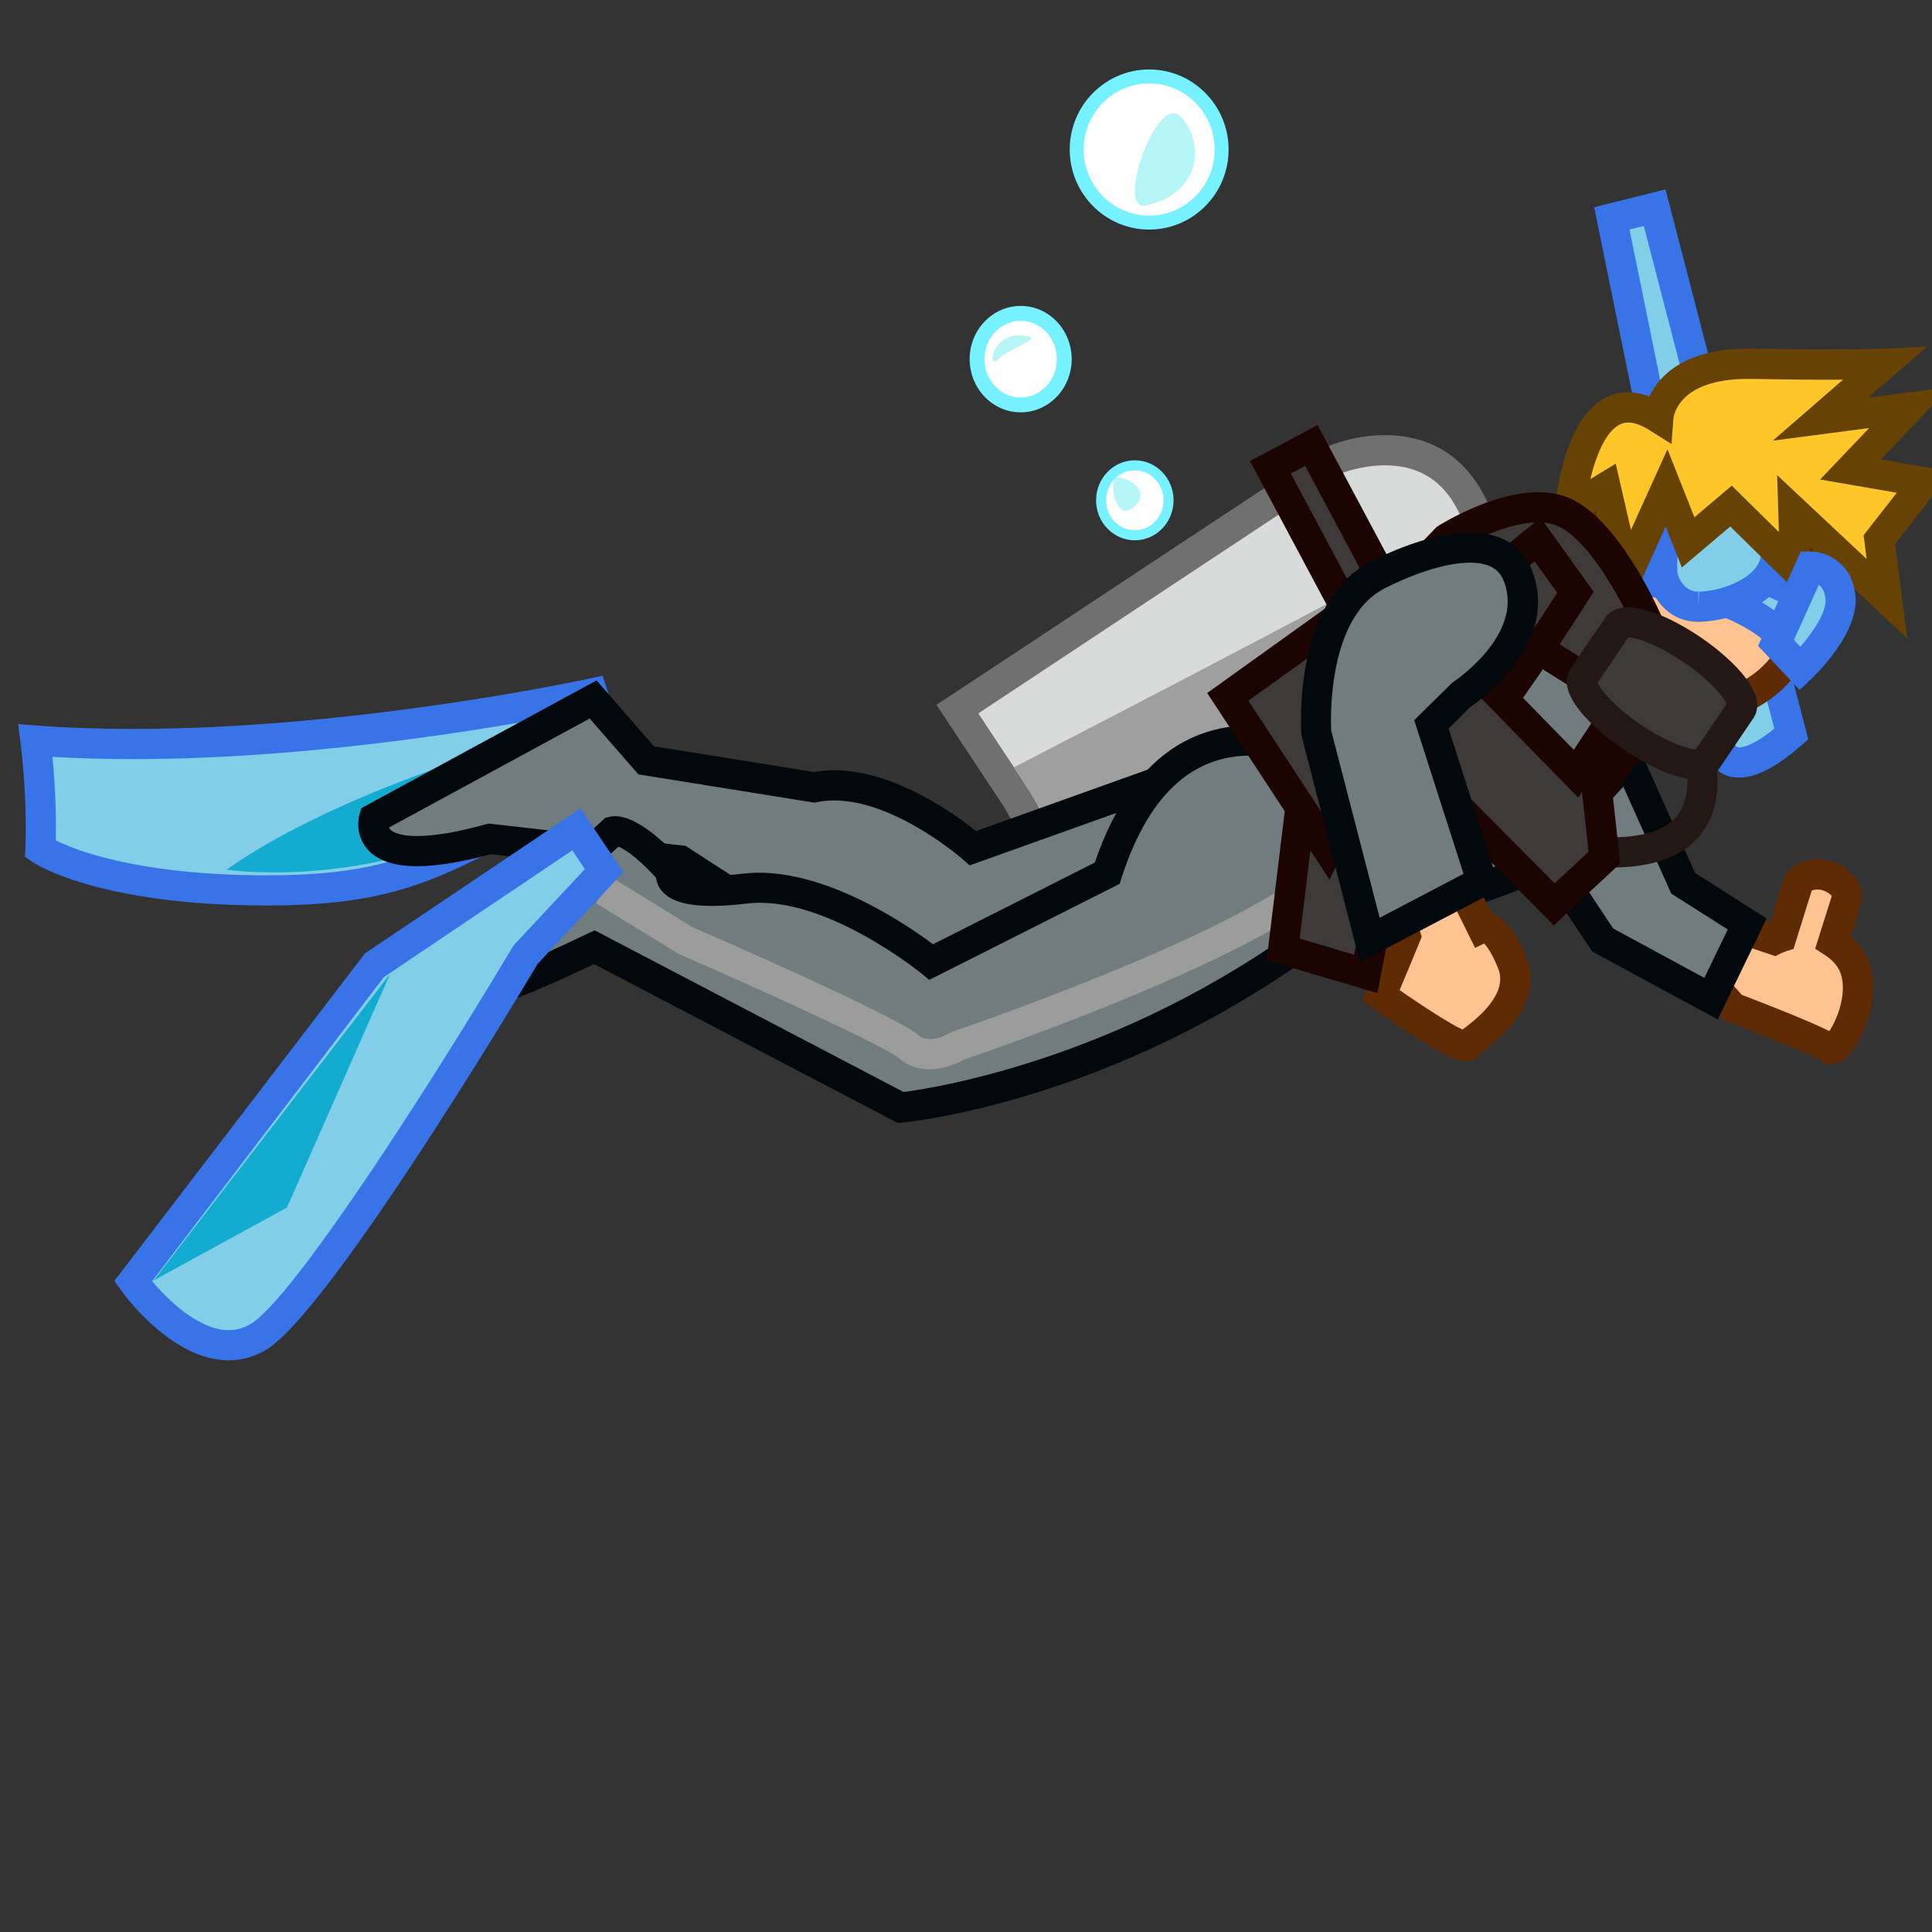 <?xml version="1.0" encoding="UTF-8"?>
<!-- Generated by phantom_svg. -->
<svg width="64px" height="64px" viewBox="0 0 64 64" preserveAspectRatio="none" xmlns="http://www.w3.org/2000/svg" xmlns:xlink="http://www.w3.org/1999/xlink" version="1.1">
  <rect x="0" y="0" width="64" height="64" fill="#333333" stroke="none"/>
  <g>
    <g>
      <path style='fill:#FFC291;' d='M61.154,31.583c-0.14-0.157-0.286-0.275-0.433-0.37
			l0.438-1.388c0.097-0.307-0.184-0.67-0.626-0.81
			c-0.441-0.139-0.879-0.003-0.977,0.304l-0.542,1.718
			c-0.15,0.05-0.242,0.097-0.242,0.097l-1.826-0.616l-0.88,1.351l1.339,1.509
			c0,0,2.918,1.112,3.204,1.357C60.895,34.979,62.188,32.743,61.154,31.583z'/>
      <path style='fill:#5E2B05;' d='M60.661,35.253L60.661,35.253h-0.186l-0.192-0.14
			c-0.204-0.14-1.719-0.758-3.056-1.269l-0.115-0.043l-1.673-1.886l1.3-1.996
			l1.901,0.642l0.439-1.393c0.179-0.563,0.907-0.849,1.604-0.63
			c0.717,0.227,1.135,0.858,0.952,1.437l-0.331,1.053
			c0.078,0.069,0.153,0.143,0.224,0.223c0.929,1.042,0.376,2.517,0.185,2.945
			C61.496,34.679,61.139,35.253,60.661,35.253z M57.698,32.955
			c1.065,0.408,2.295,0.896,2.901,1.202c0.164-0.244,0.394-0.733,0.44-1.253
			c0.038-0.419-0.049-0.751-0.259-0.987c-0.097-0.109-0.205-0.201-0.331-0.283
			l-0.32-0.207l0.553-1.751c-0.012,0-0.1-0.12-0.301-0.183
			c-0.174-0.056-0.35-0.005-0.365,0.007l-0.603,1.932l-0.242,0.08
			c-0.098,0.032-0.161,0.062-0.173,0.068L58.812,31.673l-1.659-0.557l-0.46,0.707
			L57.698,32.955z'/>
    </g>
    <g>
      <path style='fill:#82CEE9;' d='M59.34,24.316c-2.193,1.915-2.395,0.322-2.395,0.322
			L53.394,7.233L54.812,6.879C54.812,6.879,56.812,14.583,59.34,24.316z'/>
      <path style='fill:#3873E7;' d='M57.617,25.76c-0.818,0-1.122-0.692-1.168-1.059L52.808,6.864
			l2.364-0.59l4.729,18.216l-0.232,0.203
			C58.847,25.411,58.176,25.76,57.617,25.76z M53.979,7.602l3.456,16.936
			c0.037,0.222,0.146,0.222,0.182,0.222c0.123,0,0.47-0.065,1.159-0.623
			L54.453,7.484L53.979,7.602z'/>
    </g>
    <g>
      <path style='fill:#D9DADA;' d='M33.722,26.525l-2.007-3.035l12.508-8.268
			c0,0,2.924-1.22,4.37,1.193c1.447,2.413-0.615,3.399-0.615,3.399l-13.278,8.439
			L33.722,26.525z'/>
      <path style='fill:#717071;' d='M34.523,28.958l-1.237-2.187l-2.264-3.422l12.925-8.543
			c0.117-0.059,0.926-0.392,1.934-0.392c1.371,0,2.457,0.604,3.141,1.745
			c0.555,0.924,0.718,1.786,0.484,2.562c-0.319,1.06-1.272,1.526-1.312,1.545
			L34.523,28.958z M32.408,23.632l1.731,2.618L34.875,27.55l12.834-8.157
			c0.056-0.031,0.656-0.335,0.842-0.971c0.145-0.492,0.014-1.081-0.387-1.749
			c-0.501-0.835-1.269-1.259-2.283-1.259c-0.8,0-1.46,0.268-1.467,0.271
			L32.408,23.632z'/>
    </g>
    <path style='fill:#9F9F9F;' d='M33.59,25.417c0,0,11.791-6.082,14.271-7.541l-6.104,8.651
		l-6.333,1.78L33.59,25.417z'/>
    <g>
      <path style='fill:#82CEE9;' d='M20.452,25.524l-0.826-2.557c0,0-10.035,2.199-18.452,1.562
			C1.423,26.526,1.34,28.129,1.34,28.129s1.919,1.331,7.31,1.367
			C14.041,29.53,14.895,28.152,20.452,25.524z'/>
      <path style='fill:#3873E7;' d='M8.847,29.996L8.847,29.996l-0.2-0
			c-5.482-0.036-7.508-1.398-7.591-1.456l-0.229-0.158l0.014-0.278
			c0.001-0.016,0.078-1.586-0.164-3.511l-0.076-0.606l0.61,0.046
			c1.002,0.076,2.081,0.114,3.208,0.114c7.404,0,15.023-1.65,15.1-1.667
			l0.443-0.097l1.101,3.406l-0.397,0.188c-1.347,0.637-2.408,1.196-3.344,1.689
			C14.469,29.168,12.897,29.996,8.847,29.996z M1.85,27.841
			C2.483,28.156,4.515,28.969,8.653,28.996l0.193,0
			c3.803,0,5.209-0.74,8.009-2.215c0.852-0.449,1.806-0.951,2.986-1.519
			l-0.554-1.713c-1.751,0.353-8.387,1.598-14.869,1.598
			c-0.93,0-1.83-0.026-2.682-0.077C1.86,26.321,1.86,27.348,1.85,27.841z'/>
    </g>
    <path style='fill:#13ACD0;' d='M7.507,28.807c0,0,3.888,0.62,8.417-1.331l1.022-2.837
		C16.946,24.638,11.09,26.28,7.507,28.807z'/>
    <g>
      <path style='fill:#717C7F;' d='M38.442,25.875l-6.211,2.221c0,0-2.838-2.513-5.261-2.016
			L21.406,25.187l-1.757-2.016l-7.258,3.941c0,0-0.563,1.889,3.832,0.677
			l6.314,0.715l7.629,4.94l7.568-2.669L38.442,25.875z'/>
      <path style='fill:#02080C;' d='M30.101,33.997l-7.737-5.01l-6.103-0.69
			c-2.22,0.6-3.584,0.518-4.151-0.242c-0.363-0.487-0.217-1.026-0.199-1.086
			l0.059-0.198l7.792-4.231l1.901,2.182l5.3,0.851
			c0.215-0.038,0.44-0.057,0.668-0.057c2.012,0,4.028,1.474,4.7,2.014
			l6.723-2.405l-0.87,6.021L30.101,33.997z M16.183,27.281l6.527,0.739l7.522,4.87
			l7.051-2.486l0.546-3.778l-5.707,2.041l-0.222-0.196
			c-0.022-0.02-2.239-1.956-4.269-1.956c-0.195,0-0.383,0.019-0.561,0.055
			l-0.09,0.019l-5.833-0.937l-1.613-1.85l-6.648,3.61
			c0.007,0.018,0.017,0.035,0.03,0.051c0.043,0.055,0.235,0.232,0.901,0.232
			c0.574,0,1.338-0.13,2.271-0.388L16.183,27.281z'/>
    </g>
    <g>
      <polygon style='fill:#717C7F;' points='53.639,24.53 55.757,29.259 57.878,30.609 
			56.681,33.083 53.09,31.138 50.2,26.782 		'/>
      <path style='fill:#02080C;' d='M56.902,33.771l-4.16-2.253l-3.236-4.878l4.35-2.849
			l2.296,5.127l2.37,1.509L56.902,33.771z M53.438,30.757l3.021,1.637l0.775-1.603
			l-1.872-1.191l-1.94-4.33l-2.527,1.655L53.438,30.757z'/>
    </g>
    <g>
      <path style='fill:#717C7F;' d='M52.574,18.771l3.183,4.4l-5.134,5.636
			c0,0-3.837,1.667-6.352,1.597l2.318-10.32L52.574,18.771z'/>
      <path style='fill:#02080C;' d='M44.428,30.905l-0.777-0.019l2.521-11.223l6.615-1.452
			l3.613,4.995l-5.578,6.059C50.668,29.332,47.016,30.905,44.428,30.905z
			 M47.008,20.504l-2.108,9.383c2.121-0.156,4.88-1.27,5.428-1.499l4.786-5.254
			l-2.752-3.805L47.008,20.504z'/>
    </g>
    <g>
      <path style='fill:#FFC291;' d='M47.887,28.3l1.205,2.432c0,0,0.446-0.221,1.004,1.171
			c0.557,1.394-1.283,2.533-1.519,2.73c-0.234,0.196-2.829-1.658-2.829-1.658
			s0.565-1.343,0.818-1.967l-0.669-2.148L47.887,28.3z'/>
      <path style='fill:#5E2B05;' d='M48.524,35.147c-0.147,0-0.596,0-3.067-1.766l-0.325-0.232
			l0.155-0.368c0-0,0.476-1.13,0.749-1.796l-0.769-2.468l2.883-0.811
			l1.265,2.552c0.427,0.136,0.811,0.625,1.145,1.458
			c0.427,1.068-0.101,2.155-1.567,3.229l-0.233,0.186L48.524,35.147z
			 M46.364,32.798c0.813,0.567,1.705,1.138,2.083,1.307
			c0.431-0.316,1.526-1.159,1.185-2.017c-0.214-0.534-0.386-0.75-0.471-0.833
			l-0.296,0.146l-1.242-2.508l-1.096,0.308l0.569,1.828l-0.066,0.166
			C46.86,31.614,46.552,32.353,46.364,32.798z'/>
    </g>
    <g>
      <ellipse transform='matrix(0.994 -0.108 0.108 0.994 -1.746 6.22)' style='fill:#FFC291;' cx='56.32' cy='19.169' rx='3.677' ry='4.22'/>
      <path style='fill:#5E2B05;' d='M56.425,23.883c-2.161,0-3.991-1.832-4.257-4.261
			c-0.282-2.586,1.351-4.895,3.641-5.145c2.328-0.253,4.382,1.659,4.664,4.239
			c0.136,1.241-0.16,2.456-0.833,3.423c-0.688,0.988-1.685,1.599-2.807,1.722
			C56.696,23.875,56.56,23.883,56.425,23.883z M56.216,15.455
			c-0.099,0-0.198,0.005-0.298,0.016c-1.742,0.19-2.979,2.004-2.756,4.042
			c0.223,2.037,1.805,3.541,3.562,3.353c0.831-0.09,1.575-0.552,2.095-1.299
			c0.535-0.769,0.77-1.743,0.66-2.743
			C59.269,16.904,57.866,15.455,56.216,15.455z'/>
    </g>
    <g>
      <path style='fill:#82CEE9;' d='M53.72,19.124c0,0,3.763,0.354,5.233,1.907l0.95-1.197
			c0,0-4.888-2.418-6.184-1.959V19.124z'/>
      <path style='fill:#3873E7;' d='M58.986,21.793l-0.396-0.418
			c-1.101-1.162-3.923-1.659-4.917-1.753l-0.453-0.042v-2.058l0.333-0.118
			c0.165-0.059,0.354-0.087,0.579-0.087c1.791,0,5.822,1.984,5.993,2.069
			l0.555,0.274L58.986,21.793z M54.22,18.681
			c0.977,0.137,3.286,0.558,4.671,1.625l0.231-0.292
			c-1.34-0.625-3.748-1.644-4.902-1.695V18.681z'/>
    </g>
    <g>
      <path style='fill:#82CEE9;' d='M55.071,19.036c0,0,0.203,1.088,1.226,1.062
			c1.022-0.026,2.578-0.644,2.535-1.825c-0.044-1.181-0.829-2.12-1.082-2.092
			C57.496,16.208,54.851,16.24,55.071,19.036z'/>
      <path style='fill:#3873E7;' d='M56.261,20.598c-1.112,0-1.586-0.962-1.681-1.471
			c-0.083-1.01,0.134-1.792,0.638-2.378c0.539-0.627,1.358-0.985,2.436-1.062
			l0.108-0.007c0.702,0,1.524,1.347,1.57,2.574
			c0.018,0.487-0.163,0.945-0.521,1.327c-0.634,0.674-1.713,0.997-2.501,1.017
			L56.261,20.598z M57.672,16.688c-0.79,0.072-1.35,0.311-1.695,0.714
			c-0.324,0.376-0.461,0.913-0.407,1.595c0.007,0.011,0.144,0.602,0.691,0.602v0.5
			l0.023-0.5c0.579-0.015,1.383-0.26,1.798-0.702
			c0.177-0.188,0.259-0.385,0.25-0.605C58.303,17.492,57.868,16.861,57.672,16.688z'/>
    </g>
    <path style='fill:#231815;' d='M53.392,28.737c-0.443,0-0.926-0.038-1.449-0.113l0.143-0.99
		c1.253,0.181,2.88,0.212,3.511-0.668c0.684-0.956,0.027-2.746-0.284-3.355
		l0.89-0.457c0.058,0.111,1.386,2.743,0.21,4.391
		C55.845,28.338,54.832,28.737,53.392,28.737z'/>
    <g>
      <path style='fill:#FFC629;' d='M54.936,13.844c0,0,0.074-1.854,3.124-1.792
			c3.05,0.062,4.364-0.001,4.364-0.001l-2.114,1.835L63.257,13.5l-1.955,2.052
			l2.44,0.42l-1.485,1.902l0.25,1.959l-3.1-2.905l0.059,1.925l-2.124-2.09
			l-1.42,1.203l-0.715-1.805L53.874,19.107l-0.683-2.961l-1.178,0.716
			C52.014,16.862,52.396,12.211,54.936,13.844z'/>
      <path style='fill:#664304;' d='M63.179,21.148l-3.235-3.032l0.061,1.968l-2.688-2.644
			l-1.603,1.358l-0.537-1.356l-1.457,3.22l-0.86-3.729l-1.425,0.866l0.081-0.978
			c0.032-0.392,0.373-3.825,2.421-3.825c0.226,0,0.459,0.045,0.699,0.136
			c0.319-0.669,1.145-1.582,3.274-1.582l0.159,0.001
			c3.005,0.062,4.317,0,4.33-0.001l1.441-0.069l-1.949,1.692l2.703-0.354
			l-2.284,2.398l2.34,0.403l-1.871,2.397L63.179,21.148z M58.871,15.74
			l2.964,2.778L61.734,17.731l1.1-1.408l-2.541-0.438l1.626-1.706l-3.191,0.418
			l2.326-2.02c-0.704,0.005-1.696,0.001-3.004-0.025l-0.14-0.001
			c-2.348,0-2.472,1.268-2.476,1.322l-0.063,0.836l-0.706-0.444
			c-0.276-0.178-0.521-0.268-0.729-0.268c-0.628,0-1.038,0.969-1.254,1.874
			l0.841-0.511l0.505,2.194l1.209-2.671l0.893,2.253l1.237-1.048l1.561,1.537
			L58.871,15.74z'/>
    </g>
    <g>
      <rect x='43.433' y='14.758' transform='matrix(0.882 -0.471 0.471 0.882 -3.183 22.903)' style='fill:#3E3A39;' width='1.537' height='6.116'/>
      <path style='fill:#1C0403;' d='M44.758,21.552l-3.351-6.277l2.239-1.194l3.351,6.277
			L44.758,21.552z M42.761,15.686l2.409,4.514l0.474-0.253l-2.409-4.514
			L42.761,15.686z'/>
    </g>
    <g>
      <path style='fill:#82CEE9;' d='M59.976,18.771l-1.143,2.527l0.804,0.852
			c0,0,1.441-1.354,1.331-2.366C60.857,18.77,59.976,18.771,59.976,18.771z'/>
      <path style='fill:#3873E7;' d='M59.615,22.855l-1.376-1.459l1.414-3.126h0.322l0,0
			c0.461,0,1.363,0.305,1.489,1.458c0.134,1.225-1.319,2.629-1.486,2.785
			L59.615,22.855z M59.427,21.198l0.213,0.226
			c0.442-0.505,0.876-1.172,0.831-1.587c-0.026-0.245-0.117-0.385-0.219-0.465
			L59.427,21.198z'/>
    </g>
    <g>
      <path style='fill:#3E3A39;' d='M47.86,17.875c0,0,2.544-1.639,4.043-0.862
			c1.5,0.776,2.753,3.768,2.753,3.768l-2.208,1.641l-5.584-3.492L47.86,17.875z'/>
      <path style='fill:#1C0403;' d='M52.473,23.027l-6.391-3.997l1.508-1.575
			c0.072-0.047,1.804-1.151,3.362-1.151c0.444,0,0.842,0.089,1.182,0.265
			c1.642,0.85,2.93,3.89,2.983,4.019l0.151,0.361L52.473,23.027z
			 M47.646,18.83l4.777,2.987l1.612-1.198c-0.446-0.949-1.404-2.666-2.362-3.162
			c-0.196-0.102-0.439-0.153-0.722-0.153c-1.014,0-2.297,0.666-2.771,0.96
			L47.646,18.83z'/>
    </g>
    <g>
      <path style='fill:#717C7F;' d='M44.271,30.403c1.797-1.411,0.214-5.077-0.633-5.405
			c-0.847-0.328-5.046-2.006-6.961,3.927c0,0-4.533,2.288-5.829,2.942
			c0,0-3.377-2.768-6.16-2.434C21.906,29.768,22.239,28.9,22.239,28.9
			s-1.277-1.52-1.942-1.355L17.344,30.235c0,0-1.351,2.485-1.004,2.532
			c0.347,0.048,3.35-1.391,3.35-1.391L29.837,36.688
			C29.837,36.688,37.145,36.004,44.271,30.403z'/>
      <path style='fill:#02080C;' d='M29.737,37.199l-10.058-5.263
			c-1.33,0.632-2.899,1.333-3.32,1.333l-0.259-0.036l-0.25-0.271
			c-0.1-0.199-0.268-0.531,1.055-2.965l0.103-0.131l3.046-2.775l0.123-0.03
			c0.863-0.219,2.112,1.123,2.445,1.519l0.189,0.226l-0.041,0.107
			c0.108,0.042,0.34,0.099,0.8,0.099c0.3,0,0.656-0.025,1.059-0.073
			c2.519-0.292,5.405,1.684,6.277,2.341l5.362-2.707
			c1.276-3.748,3.498-4.542,5.151-4.542c1.105,0,1.999,0.347,2.381,0.495
			c0.809,0.313,1.545,1.898,1.736,3.186c0.201,1.348-0.139,2.443-0.957,3.086
			c-7.16,5.626-14.392,6.361-14.696,6.389L29.737,37.199z M19.699,30.818
			l10.233,5.355c1.045-0.133,7.65-1.149,14.03-6.163
			c0.637-0.5,0.68-1.374,0.604-2.019c-0.154-1.306-0.855-2.411-1.11-2.527
			c-0.347-0.134-1.118-0.434-2.036-0.434c-1.964,0-3.399,1.362-4.267,4.049
			l-0.063,0.199l-6.306,3.182l-0.252-0.206c-0.03-0.025-3.234-2.63-5.784-2.324
			c-1.593,0.192-2.515,0.042-2.875-0.483c-0.084-0.122-0.126-0.25-0.141-0.369
			c-0.45-0.503-0.982-0.942-1.246-1.03l-2.743,2.499
			c-0.269,0.5-0.549,1.066-0.737,1.496c0.623-0.262,1.608-0.707,2.467-1.118
			L19.699,30.818z'/>
    </g>
    <path style='fill:#9C9C9D;' d='M30.797,35.422c-0.351,0-0.717-0.102-1.037-0.382
		c-0.419-0.369-4.513-2.236-7.287-3.444l-2.725-1.674l0.524-0.852l2.662,1.642
		c1.077,0.463,6.794,2.97,7.485,3.576c0.376,0.331,1.024-0.062,1.031-0.065
		l0.104-0.049c0.087-0.029,8.745-2.964,11.725-5.308l0.618,0.786
		c-3.024,2.379-11.167,5.178-11.972,5.452C31.653,35.264,31.237,35.422,30.797,35.422
		z'/>
    <g>
      <path style='fill:#3E3A39;' d='M52.188,19.62c0,0-3.895,6.159-5.274,6.822
			C45.536,27.105,46.011,23.636,46.011,23.636l2.855-3l0.388-1.401l1.682-1.36
			L52.188,19.62z'/>
      <path style='fill:#1C0403;' d='M46.594,27.026c-0.279,0-0.528-0.115-0.719-0.333
			c-0.632-0.724-0.435-2.575-0.359-3.125l0.021-0.16l2.881-3.027l0.396-1.436
			l2.219-1.793l1.758,2.45l-0.18,0.285c-0.663,1.049-4.044,6.315-5.48,7.005
			C46.946,26.981,46.766,27.026,46.594,27.026z M46.486,23.862
			c-0.109,0.95-0.051,1.947,0.13,2.161c0.017-0.004,0.043-0.013,0.081-0.031
			c0.875-0.42,3.383-4.003,4.888-6.354l-0.747-1.041l-1.145,0.926l-0.379,1.367
			L46.486,23.862z'/>
    </g>
    <g>
      <polygon style='fill:#3E3A39;' points='54.656,23.796 52.913,26.267 53.147,28.41 
			51.484,29.958 46.59,25.025 48.457,21.792 52.208,25.63 54.115,22.752 		'/>
      <path style='fill:#1C0403;' d='M51.471,30.654l-5.505-5.548l2.388-4.135l3.779,3.867
			l2.035-3.071l1.072,2.069l-1.81,2.564l0.241,2.204L51.471,30.654z
			 M47.214,24.944l4.284,4.318l1.125-1.047L52.406,26.236l-0.123,0.187l-3.723-3.81
			L47.214,24.944z M54.062,23.737l-0.367,0.554l0.377-0.535L54.062,23.737z'/>
    </g>
    <g>
      <polygon style='fill:#3E3A39;' points='43.137,26.256 42.507,31.451 45.243,32.262 45.897,28.859 		
			'/>
      <path style='fill:#1C0403;' d='M45.63,32.898l-3.67-1.088l0.8-6.597l3.681,3.471
			L45.63,32.898z M43.054,31.091l1.803,0.534l0.498-2.591l-1.841-1.735
			L43.054,31.091z'/>
    </g>
    <g>
      <polygon style='fill:#3E3A39;' points='40.672,23.084 43.98,28.129 44.993,26.054 
			44.271,20.504 		'/>
      <path style='fill:#1C0403;' d='M44.044,29.138l-4.054-6.181l4.669-3.346l0.85,6.527
			L44.044,29.138z M41.354,23.211l2.563,3.908l0.561-1.15l-0.594-4.572
			L41.354,23.211z'/>
    </g>
    <g>
      <path style='fill:#82CEE9;' d='M20.011,28.841l-0.918-1.365L12.367,32L4.41,42.442
			c0,0,2.123,3.014,4.132,1.855c2.009-1.16,8.869-12.672,8.869-12.672L20.011,28.841z'/>
      <path style='fill:#3873E7;' d='M7.57,45.062L7.57,45.062c-1.905,0-3.502-2.237-3.569-2.332
			l-0.211-0.3l8.298-10.846l7.141-4.803l1.419,2.11l-2.836,3.036
			c-0.829,1.39-6.982,11.626-9.021,12.803C8.409,44.951,7.999,45.062,7.57,45.062z
			 M5.04,42.44c0.519,0.625,1.553,1.622,2.531,1.622l0,0
			c0.254,0,0.49-0.064,0.722-0.198c1.391-0.803,5.958-7.912,8.688-12.495
			l0.064-0.085l2.33-2.494l-0.417-0.621l-6.243,4.199L5.04,42.44z'/>
    </g>
    <g>
      <path style='fill:#3E3A39;' d='M56.042,21.516c-1.126-0.764-2.228-1.108-2.458-0.77
			l-1.136,1.676c-0.229,0.339,0.498,1.234,1.626,1.997
			c1.127,0.764,2.228,1.109,2.457,0.77l1.136-1.676
			C57.897,23.174,57.169,22.28,56.042,21.516z'/>
      <path style='fill:#231815;' d='M56.188,25.82L56.188,25.82
			c-0.589,0-1.484-0.369-2.395-0.986c-0.41-0.277-2.422-1.711-1.76-2.691
			l1.136-1.676c0.109-0.16,0.328-0.35,0.758-0.35
			c0.59,0,1.485,0.369,2.396,0.986c0.816,0.554,1.737,1.392,1.869,2.082
			c0.055,0.288-0.03,0.491-0.112,0.61l-1.135,1.675
			C56.837,25.629,56.618,25.82,56.188,25.82z M52.922,22.615
			c0.092,0.226,0.556,0.797,1.433,1.391c0.815,0.553,1.513,0.809,1.823,0.814
			l1.017-1.5c-0.091-0.228-0.545-0.788-1.433-1.39
			c-0.815-0.554-1.514-0.809-1.824-0.814L52.922,22.615z'/>
    </g>
    <g>
      <path style='fill:#717C7F;' d='M45.599,19.068c0,0,3.908-2.125,4.703,0.052
			c0.794,2.177-1.922,3.915-1.922,3.915L47.417,23.995l1.67,5.199l-3.71,1.943
			l-1.777-6.896C43.6,24.241,43.335,20.26,45.599,19.068z'/>
      <path style='fill:#02080C;' d='M45.05,31.874l-1.935-7.507
			c-0.026-0.268-0.271-4.412,2.25-5.741c0.069-0.037,1.832-0.986,3.33-0.986
			c1.32,0,1.858,0.712,2.076,1.31c0.868,2.379-1.675,4.208-2.074,4.477
			l-0.711,0.708l1.705,5.309L45.05,31.874z M48.695,18.639
			c-1.246,0-2.842,0.859-2.857,0.868c-1.96,1.032-1.742,4.664-1.739,4.701
			l1.604,6.194l2.779-1.456l-1.635-5.09l1.262-1.242
			c0.024-0.015,2.368-1.552,1.723-3.323C49.721,18.988,49.491,18.639,48.695,18.639
			z'/>
    </g>
    <polygon style='fill:#13ACD0;' points='12.923,32.262 9.507,40 5.09,42.417 	'/>
    <g>
      <path style='fill:#76F1FF;' d='M37.593,17.898c-0.708,0-1.284-0.594-1.284-1.325
			s0.576-1.325,1.284-1.325c0.707,0,1.283,0.595,1.283,1.325
			S38.3,17.898,37.593,17.898z M37.593,15.914c-0.341,0-0.618,0.296-0.618,0.659
			s0.277,0.659,0.618,0.659s0.617-0.295,0.617-0.659S37.934,15.914,37.593,15.914z
			'/>
      <ellipse style='fill:#FFFFFF;' cx='37.592' cy='16.573' rx='0.951' ry='0.992'/>
    </g>
    <g>
      <path style='fill:#76F1FF;' d='M33.812,13.66c-0.933,0-1.691-0.791-1.691-1.763
			c0-0.972,0.759-1.763,1.691-1.763c0.932,0,1.689,0.791,1.689,1.763
			C35.501,12.869,34.743,13.66,33.812,13.66z M33.812,11.119
			c-0.39,0-0.707,0.349-0.707,0.779c0,0.429,0.317,0.778,0.707,0.778
			c0.389,0,0.705-0.349,0.705-0.778C34.517,11.468,34.2,11.119,33.812,11.119z'/>
      <ellipse style='fill:#FFFFFF;' cx='33.811' cy='11.897' rx='1.198' ry='1.271'/>
    </g>
    <g>
      <path style='fill:#76F1FF;' d='M38.067,7.605c-1.45,0-2.631-1.189-2.631-2.652
			s1.181-2.652,2.631-2.652c1.451,0,2.632,1.189,2.632,2.652
			S39.519,7.605,38.067,7.605z M38.067,3.224c-0.941,0-1.707,0.776-1.707,1.729
			s0.766,1.729,1.707,1.729c0.942,0,1.708-0.776,1.708-1.729
			S39.01,3.224,38.067,3.224z'/>
      <ellipse style='fill:#FFFFFF;' cx='38.068' cy='4.953' rx='2.169' ry='2.19'/>
    </g>
    <path style='fill:#B6F5F8;' d='M33.066,11.897c-0.37,0.382-0.227-0.833,0.744-0.787
		C34.781,11.157,33.454,11.499,33.066,11.897z'/>
    <path style='fill:#B6F5F8;' d='M37.593,16.77c-0.642,0.594-0.846-0.777-0.64-0.925
		C37.158,15.695,38.199,16.208,37.593,16.77z'/>
    <path style='fill:#B6F5F8;' d='M37.968,6.806C36.918,7.036,38.322,3.062,39.105,3.859
		C39.89,4.656,39.848,6.393,37.968,6.806z'/>
  </g>
  <g>
  </g>
  <g>
  </g>
  <g>
  </g>
  <g>
  </g>
  <g>
  </g>
  <g>
  </g>
</svg>